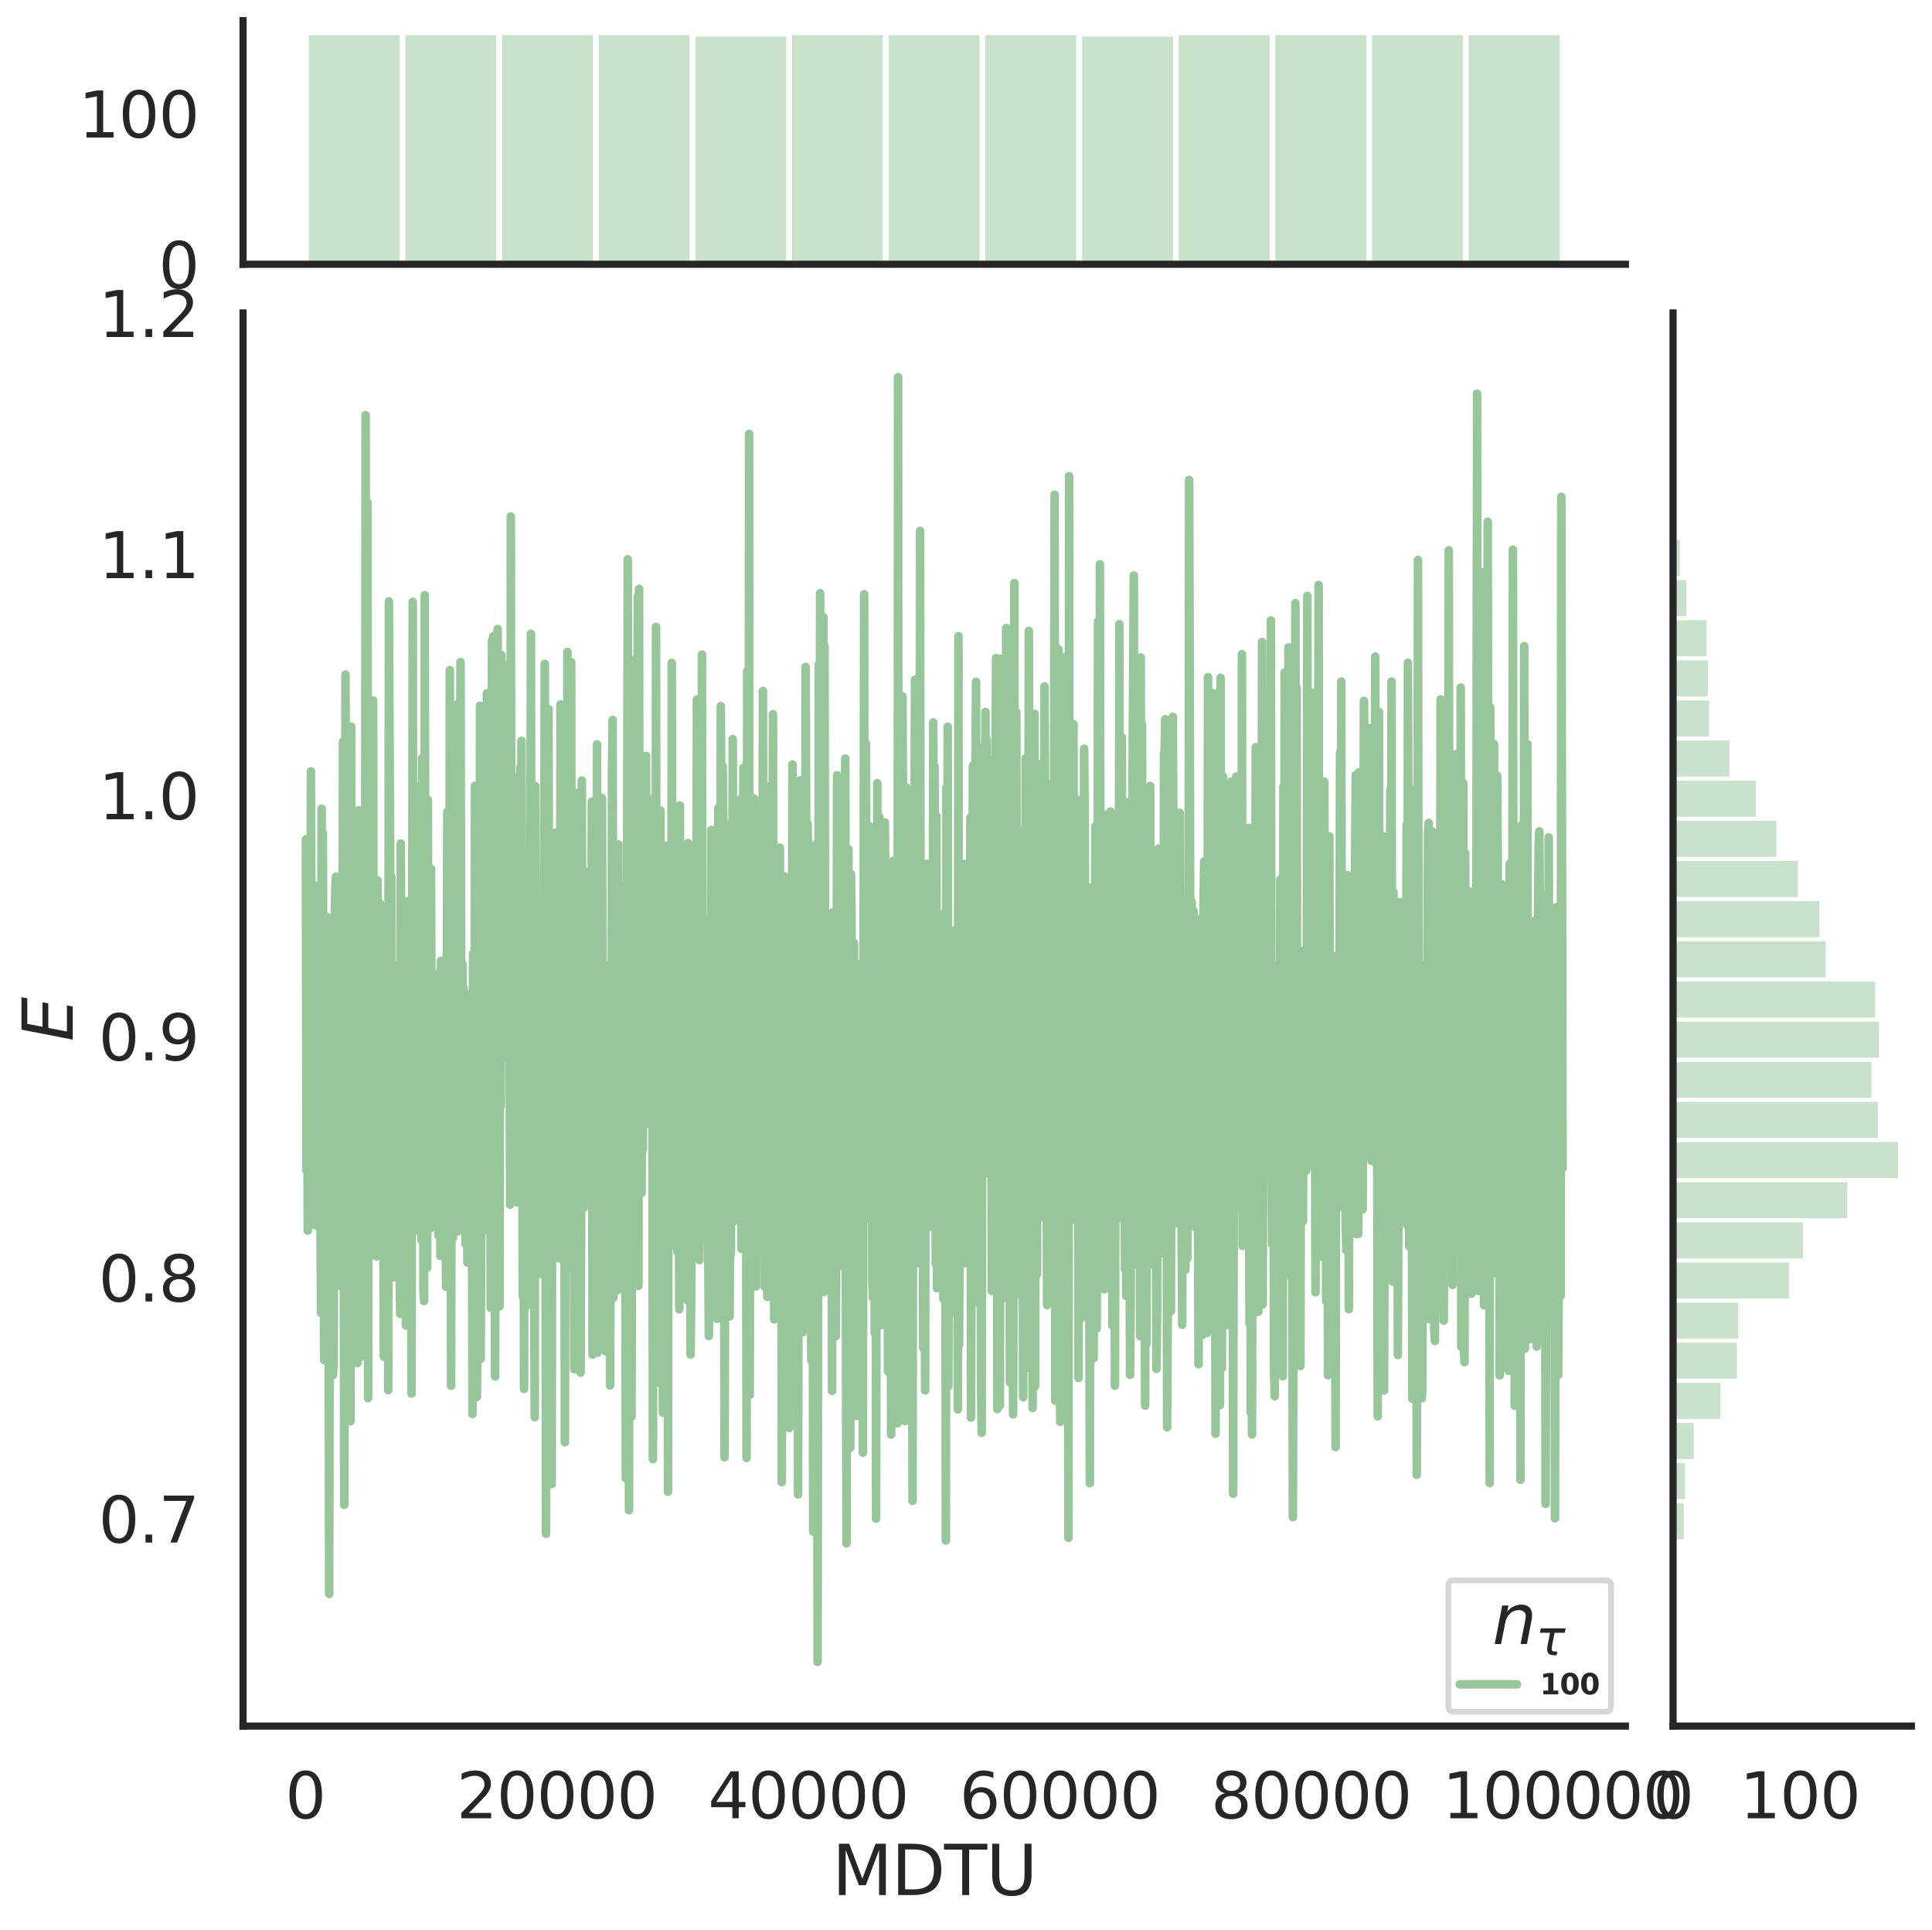 <?xml version="1.0" encoding="utf-8" standalone="no"?>
<!DOCTYPE svg PUBLIC "-//W3C//DTD SVG 1.1//EN"
  "http://www.w3.org/Graphics/SVG/1.1/DTD/svg11.dtd">
<svg height="674.159pt" version="1.1" viewBox="0 0 674.984 674.159" width="674.984pt" xmlns="http://www.w3.org/2000/svg" xmlns:xlink="http://www.w3.org/1999/xlink">
 <defs>
  <style type="text/css">*{stroke-linecap:butt;stroke-linejoin:round;}</style>
 </defs>
 <g id="figure_1">
  <g id="patch_1">
   <path d="M 0 674.159 
L 674.984 674.159 
L 674.984 0 
L 0 0 
z
" style="fill:#ffffff;"/>
  </g>
  <g id="axes_1">
   <g id="patch_2">
    <path d="M 84.914 602.94 
L 567.864 602.94 
L 567.864 109.327 
L 84.914 109.327 
z
" style="fill:none;"/>
   </g>
   <g id="matplotlib.axis_1">
    <g id="xtick_1">
     <g id="text_1">
      <!-- 0 -->
      <g style="fill:#262626;" transform="translate(99.648 635.157)scale(0.22 -0.22)">
       <defs>
        <path d="M 2034 4250 
Q 1547 4250 1301 3770 
Q 1056 3291 1056 2328 
Q 1056 1369 1301 889 
Q 1547 409 2034 409 
Q 2525 409 2770 889 
Q 3016 1369 3016 2328 
Q 3016 3291 2770 3770 
Q 2525 4250 2034 4250 
z
M 2034 4750 
Q 2819 4750 3233 4129 
Q 3647 3509 3647 2328 
Q 3647 1150 3233 529 
Q 2819 -91 2034 -91 
Q 1250 -91 836 529 
Q 422 1150 422 2328 
Q 422 3509 836 4129 
Q 1250 4750 2034 4750 
z
" id="DejaVuSans-30" transform="scale(0.016)"/>
       </defs>
       <use xlink:href="#DejaVuSans-30"/>
      </g>
     </g>
    </g>
    <g id="xtick_2">
     <g id="text_2">
      <!-- 20000 -->
      <g style="fill:#262626;" transform="translate(159.506 635.157)scale(0.22 -0.22)">
       <defs>
        <path d="M 1228 531 
L 3431 531 
L 3431 0 
L 469 0 
L 469 531 
Q 828 903 1448 1529 
Q 2069 2156 2228 2338 
Q 2531 2678 2651 2914 
Q 2772 3150 2772 3378 
Q 2772 3750 2511 3984 
Q 2250 4219 1831 4219 
Q 1534 4219 1204 4116 
Q 875 4013 500 3803 
L 500 4441 
Q 881 4594 1212 4672 
Q 1544 4750 1819 4750 
Q 2544 4750 2975 4387 
Q 3406 4025 3406 3419 
Q 3406 3131 3298 2873 
Q 3191 2616 2906 2266 
Q 2828 2175 2409 1742 
Q 1991 1309 1228 531 
z
" id="DejaVuSans-32" transform="scale(0.016)"/>
       </defs>
       <use xlink:href="#DejaVuSans-32"/>
       <use x="63.623" xlink:href="#DejaVuSans-30"/>
       <use x="127.246" xlink:href="#DejaVuSans-30"/>
       <use x="190.869" xlink:href="#DejaVuSans-30"/>
       <use x="254.492" xlink:href="#DejaVuSans-30"/>
      </g>
     </g>
    </g>
    <g id="xtick_3">
     <g id="text_3">
      <!-- 40000 -->
      <g style="fill:#262626;" transform="translate(247.359 635.157)scale(0.22 -0.22)">
       <defs>
        <path d="M 2419 4116 
L 825 1625 
L 2419 1625 
L 2419 4116 
z
M 2253 4666 
L 3047 4666 
L 3047 1625 
L 3713 1625 
L 3713 1100 
L 3047 1100 
L 3047 0 
L 2419 0 
L 2419 1100 
L 313 1100 
L 313 1709 
L 2253 4666 
z
" id="DejaVuSans-34" transform="scale(0.016)"/>
       </defs>
       <use xlink:href="#DejaVuSans-34"/>
       <use x="63.623" xlink:href="#DejaVuSans-30"/>
       <use x="127.246" xlink:href="#DejaVuSans-30"/>
       <use x="190.869" xlink:href="#DejaVuSans-30"/>
       <use x="254.492" xlink:href="#DejaVuSans-30"/>
      </g>
     </g>
    </g>
    <g id="xtick_4">
     <g id="text_4">
      <!-- 60000 -->
      <g style="fill:#262626;" transform="translate(335.212 635.157)scale(0.22 -0.22)">
       <defs>
        <path d="M 2113 2584 
Q 1688 2584 1439 2293 
Q 1191 2003 1191 1497 
Q 1191 994 1439 701 
Q 1688 409 2113 409 
Q 2538 409 2786 701 
Q 3034 994 3034 1497 
Q 3034 2003 2786 2293 
Q 2538 2584 2113 2584 
z
M 3366 4563 
L 3366 3988 
Q 3128 4100 2886 4159 
Q 2644 4219 2406 4219 
Q 1781 4219 1451 3797 
Q 1122 3375 1075 2522 
Q 1259 2794 1537 2939 
Q 1816 3084 2150 3084 
Q 2853 3084 3261 2657 
Q 3669 2231 3669 1497 
Q 3669 778 3244 343 
Q 2819 -91 2113 -91 
Q 1303 -91 875 529 
Q 447 1150 447 2328 
Q 447 3434 972 4092 
Q 1497 4750 2381 4750 
Q 2619 4750 2861 4703 
Q 3103 4656 3366 4563 
z
" id="DejaVuSans-36" transform="scale(0.016)"/>
       </defs>
       <use xlink:href="#DejaVuSans-36"/>
       <use x="63.623" xlink:href="#DejaVuSans-30"/>
       <use x="127.246" xlink:href="#DejaVuSans-30"/>
       <use x="190.869" xlink:href="#DejaVuSans-30"/>
       <use x="254.492" xlink:href="#DejaVuSans-30"/>
      </g>
     </g>
    </g>
    <g id="xtick_5">
     <g id="text_5">
      <!-- 80000 -->
      <g style="fill:#262626;" transform="translate(423.065 635.157)scale(0.22 -0.22)">
       <defs>
        <path d="M 2034 2216 
Q 1584 2216 1326 1975 
Q 1069 1734 1069 1313 
Q 1069 891 1326 650 
Q 1584 409 2034 409 
Q 2484 409 2743 651 
Q 3003 894 3003 1313 
Q 3003 1734 2745 1975 
Q 2488 2216 2034 2216 
z
M 1403 2484 
Q 997 2584 770 2862 
Q 544 3141 544 3541 
Q 544 4100 942 4425 
Q 1341 4750 2034 4750 
Q 2731 4750 3128 4425 
Q 3525 4100 3525 3541 
Q 3525 3141 3298 2862 
Q 3072 2584 2669 2484 
Q 3125 2378 3379 2068 
Q 3634 1759 3634 1313 
Q 3634 634 3220 271 
Q 2806 -91 2034 -91 
Q 1263 -91 848 271 
Q 434 634 434 1313 
Q 434 1759 690 2068 
Q 947 2378 1403 2484 
z
M 1172 3481 
Q 1172 3119 1398 2916 
Q 1625 2713 2034 2713 
Q 2441 2713 2670 2916 
Q 2900 3119 2900 3481 
Q 2900 3844 2670 4047 
Q 2441 4250 2034 4250 
Q 1625 4250 1398 4047 
Q 1172 3844 1172 3481 
z
" id="DejaVuSans-38" transform="scale(0.016)"/>
       </defs>
       <use xlink:href="#DejaVuSans-38"/>
       <use x="63.623" xlink:href="#DejaVuSans-30"/>
       <use x="127.246" xlink:href="#DejaVuSans-30"/>
       <use x="190.869" xlink:href="#DejaVuSans-30"/>
       <use x="254.492" xlink:href="#DejaVuSans-30"/>
      </g>
     </g>
    </g>
    <g id="xtick_6">
     <g id="text_6">
      <!-- 100000 -->
      <g style="fill:#262626;" transform="translate(503.919 635.157)scale(0.22 -0.22)">
       <defs>
        <path d="M 794 531 
L 1825 531 
L 1825 4091 
L 703 3866 
L 703 4441 
L 1819 4666 
L 2450 4666 
L 2450 531 
L 3481 531 
L 3481 0 
L 794 0 
L 794 531 
z
" id="DejaVuSans-31" transform="scale(0.016)"/>
       </defs>
       <use xlink:href="#DejaVuSans-31"/>
       <use x="63.623" xlink:href="#DejaVuSans-30"/>
       <use x="127.246" xlink:href="#DejaVuSans-30"/>
       <use x="190.869" xlink:href="#DejaVuSans-30"/>
       <use x="254.492" xlink:href="#DejaVuSans-30"/>
       <use x="318.115" xlink:href="#DejaVuSans-30"/>
      </g>
     </g>
    </g>
    <g id="text_7">
     <!-- MDTU -->
     <g style="fill:#262626;" transform="translate(290.683 661.968)scale(0.24 -0.24)">
      <defs>
       <path d="M 628 4666 
L 1569 4666 
L 2759 1491 
L 3956 4666 
L 4897 4666 
L 4897 0 
L 4281 0 
L 4281 4097 
L 3078 897 
L 2444 897 
L 1241 4097 
L 1241 0 
L 628 0 
L 628 4666 
z
" id="DejaVuSans-4d" transform="scale(0.016)"/>
       <path d="M 1259 4147 
L 1259 519 
L 2022 519 
Q 2988 519 3436 956 
Q 3884 1394 3884 2338 
Q 3884 3275 3436 3711 
Q 2988 4147 2022 4147 
L 1259 4147 
z
M 628 4666 
L 1925 4666 
Q 3281 4666 3915 4102 
Q 4550 3538 4550 2338 
Q 4550 1131 3912 565 
Q 3275 0 1925 0 
L 628 0 
L 628 4666 
z
" id="DejaVuSans-44" transform="scale(0.016)"/>
       <path d="M -19 4666 
L 3928 4666 
L 3928 4134 
L 2272 4134 
L 2272 0 
L 1638 0 
L 1638 4134 
L -19 4134 
L -19 4666 
z
" id="DejaVuSans-54" transform="scale(0.016)"/>
       <path d="M 556 4666 
L 1191 4666 
L 1191 1831 
Q 1191 1081 1462 751 
Q 1734 422 2344 422 
Q 2950 422 3222 751 
Q 3494 1081 3494 1831 
L 3494 4666 
L 4128 4666 
L 4128 1753 
Q 4128 841 3676 375 
Q 3225 -91 2344 -91 
Q 1459 -91 1007 375 
Q 556 841 556 1753 
L 556 4666 
z
" id="DejaVuSans-55" transform="scale(0.016)"/>
      </defs>
      <use xlink:href="#DejaVuSans-4d"/>
      <use x="86.279" xlink:href="#DejaVuSans-44"/>
      <use x="163.281" xlink:href="#DejaVuSans-54"/>
      <use x="224.365" xlink:href="#DejaVuSans-55"/>
     </g>
    </g>
   </g>
   <g id="matplotlib.axis_2">
    <g id="ytick_1">
     <g id="text_8">
      <!-- 0.7 -->
      <g style="fill:#262626;" transform="translate(34.428 538.837)scale(0.22 -0.22)">
       <defs>
        <path d="M 684 794 
L 1344 794 
L 1344 0 
L 684 0 
L 684 794 
z
" id="DejaVuSans-2e" transform="scale(0.016)"/>
        <path d="M 525 4666 
L 3525 4666 
L 3525 4397 
L 1831 0 
L 1172 0 
L 2766 4134 
L 525 4134 
L 525 4666 
z
" id="DejaVuSans-37" transform="scale(0.016)"/>
       </defs>
       <use xlink:href="#DejaVuSans-30"/>
       <use x="63.623" xlink:href="#DejaVuSans-2e"/>
       <use x="95.41" xlink:href="#DejaVuSans-37"/>
      </g>
     </g>
    </g>
    <g id="ytick_2">
     <g id="text_9">
      <!-- 0.8 -->
      <g style="fill:#262626;" transform="translate(34.428 454.615)scale(0.22 -0.22)">
       <use xlink:href="#DejaVuSans-30"/>
       <use x="63.623" xlink:href="#DejaVuSans-2e"/>
       <use x="95.41" xlink:href="#DejaVuSans-38"/>
      </g>
     </g>
    </g>
    <g id="ytick_3">
     <g id="text_10">
      <!-- 0.9 -->
      <g style="fill:#262626;" transform="translate(34.428 370.393)scale(0.22 -0.22)">
       <defs>
        <path d="M 703 97 
L 703 672 
Q 941 559 1184 500 
Q 1428 441 1663 441 
Q 2288 441 2617 861 
Q 2947 1281 2994 2138 
Q 2813 1869 2534 1725 
Q 2256 1581 1919 1581 
Q 1219 1581 811 2004 
Q 403 2428 403 3163 
Q 403 3881 828 4315 
Q 1253 4750 1959 4750 
Q 2769 4750 3195 4129 
Q 3622 3509 3622 2328 
Q 3622 1225 3098 567 
Q 2575 -91 1691 -91 
Q 1453 -91 1209 -44 
Q 966 3 703 97 
z
M 1959 2075 
Q 2384 2075 2632 2365 
Q 2881 2656 2881 3163 
Q 2881 3666 2632 3958 
Q 2384 4250 1959 4250 
Q 1534 4250 1286 3958 
Q 1038 3666 1038 3163 
Q 1038 2656 1286 2365 
Q 1534 2075 1959 2075 
z
" id="DejaVuSans-39" transform="scale(0.016)"/>
       </defs>
       <use xlink:href="#DejaVuSans-30"/>
       <use x="63.623" xlink:href="#DejaVuSans-2e"/>
       <use x="95.41" xlink:href="#DejaVuSans-39"/>
      </g>
     </g>
    </g>
    <g id="ytick_4">
     <g id="text_11">
      <!-- 1.0 -->
      <g style="fill:#262626;" transform="translate(34.428 286.17)scale(0.22 -0.22)">
       <use xlink:href="#DejaVuSans-31"/>
       <use x="63.623" xlink:href="#DejaVuSans-2e"/>
       <use x="95.41" xlink:href="#DejaVuSans-30"/>
      </g>
     </g>
    </g>
    <g id="ytick_5">
     <g id="text_12">
      <!-- 1.1 -->
      <g style="fill:#262626;" transform="translate(34.428 201.948)scale(0.22 -0.22)">
       <use xlink:href="#DejaVuSans-31"/>
       <use x="63.623" xlink:href="#DejaVuSans-2e"/>
       <use x="95.41" xlink:href="#DejaVuSans-31"/>
      </g>
     </g>
    </g>
    <g id="ytick_6">
     <g id="text_13">
      <!-- 1.2 -->
      <g style="fill:#262626;" transform="translate(34.428 117.726)scale(0.22 -0.22)">
       <use xlink:href="#DejaVuSans-31"/>
       <use x="63.623" xlink:href="#DejaVuSans-2e"/>
       <use x="95.41" xlink:href="#DejaVuSans-32"/>
      </g>
     </g>
    </g>
    <g id="text_14">
     <!-- $E$ -->
     <g style="fill:#262626;" transform="translate(25.436 363.813)rotate(-90)scale(0.24 -0.24)">
      <defs>
       <path d="M 1081 4666 
L 4031 4666 
L 3928 4134 
L 1606 4134 
L 1338 2753 
L 3566 2753 
L 3463 2222 
L 1234 2222 
L 909 531 
L 3284 531 
L 3181 0 
L 172 0 
L 1081 4666 
z
" id="DejaVuSans-Oblique-45" transform="scale(0.016)"/>
      </defs>
      <use transform="translate(0 0.094)" xlink:href="#DejaVuSans-Oblique-45"/>
     </g>
    </g>
   </g>
   <g id="line2d_1">
    <path clip-path="url(#p755b6bd589)" d="M 106.867 293.244 
L 107.086 408.776 
L 107.306 356.458 
L 107.526 429.845 
L 107.745 402.646 
L 108.184 303.596 
L 108.404 370.705 
L 108.624 269.477 
L 108.843 335.38 
L 109.063 348.075 
L 109.283 413.306 
L 109.502 312.027 
L 109.722 309.184 
L 109.941 356.129 
L 110.161 428.002 
L 110.381 330.295 
L 110.6 408.51 
L 110.82 360.399 
L 111.04 391.545 
L 111.479 323.915 
L 112.138 458.609 
L 112.357 282.507 
L 112.577 447.937 
L 112.797 290.996 
L 113.236 475.032 
L 113.675 346.914 
L 113.895 426.05 
L 114.114 422.203 
L 114.334 320.326 
L 114.554 393.577 
L 114.773 399.371 
L 114.993 556.78 
L 115.432 349.91 
L 115.652 433.05 
L 116.091 370.007 
L 116.311 480.369 
L 116.53 476.842 
L 116.75 424.381 
L 116.97 319.433 
L 117.189 309.725 
L 117.409 306.225 
L 117.629 407.939 
L 117.848 406.39 
L 118.068 357.205 
L 118.288 351.525 
L 118.507 385.136 
L 118.727 321.212 
L 118.946 438.117 
L 119.386 449.496 
L 119.605 406.015 
L 119.825 259.164 
L 120.045 363.291 
L 120.264 525.661 
L 120.703 235.647 
L 121.143 389.408 
L 121.362 284.472 
L 121.582 478.533 
L 122.021 270.754 
L 122.241 335.193 
L 122.461 496.458 
L 122.68 253.809 
L 122.9 374.183 
L 123.119 315.321 
L 123.339 328.074 
L 123.559 359.016 
L 123.778 311.356 
L 123.998 378.286 
L 124.218 356.769 
L 124.437 346.553 
L 124.657 309.82 
L 124.876 476.143 
L 125.316 283.065 
L 125.535 450.755 
L 125.755 474.266 
L 125.975 373.576 
L 126.414 295.07 
L 126.634 386.33 
L 126.853 309.469 
L 127.073 368.247 
L 127.292 288.715 
L 127.512 453.31 
L 127.732 145.014 
L 127.951 374.594 
L 128.171 414.573 
L 128.391 175.529 
L 128.61 488.364 
L 128.83 348.963 
L 129.049 293.58 
L 129.269 369.304 
L 129.489 359.903 
L 129.708 395.027 
L 129.928 380.571 
L 130.148 419.026 
L 130.367 244.741 
L 130.587 402.46 
L 130.807 350.693 
L 131.026 346.247 
L 131.246 339.069 
L 131.465 438.87 
L 131.905 307.54 
L 132.124 396.969 
L 132.344 425.299 
L 132.564 401.597 
L 132.783 315.664 
L 133.222 408.379 
L 133.442 355.943 
L 133.662 367.336 
L 133.881 406.679 
L 134.101 473.89 
L 134.321 384.343 
L 134.54 456.93 
L 134.76 441.372 
L 134.98 397.234 
L 135.199 383.3 
L 135.419 348.483 
L 135.638 485.583 
L 135.858 210.087 
L 136.297 296.058 
L 136.517 430.722 
L 136.737 306.314 
L 136.956 406.936 
L 137.176 381.402 
L 137.396 446.209 
L 137.615 398.411 
L 137.835 439.518 
L 138.054 385.893 
L 138.274 374.906 
L 138.494 396.26 
L 138.713 390.142 
L 138.933 393.204 
L 139.153 339.406 
L 139.372 336.972 
L 139.592 442.1 
L 139.811 458.927 
L 140.031 294.668 
L 140.251 382.525 
L 140.47 327.393 
L 140.69 340.345 
L 140.91 394.705 
L 141.129 336.429 
L 141.349 446.692 
L 141.569 315.677 
L 141.788 462.999 
L 142.227 323.931 
L 142.447 425.497 
L 142.667 314.693 
L 142.886 449.024 
L 143.106 443.747 
L 143.326 342.451 
L 143.545 343.796 
L 143.765 486.784 
L 144.204 210.215 
L 144.424 408.266 
L 144.643 274.139 
L 144.863 278.106 
L 145.083 278.904 
L 145.302 384.747 
L 145.522 295.03 
L 145.961 420.777 
L 146.181 294.273 
L 146.4 397.852 
L 146.62 430.159 
L 146.84 331.874 
L 147.059 324.65 
L 147.279 433.276 
L 147.499 264.805 
L 147.938 450.112 
L 148.157 454.455 
L 148.377 207.899 
L 148.597 345.721 
L 148.816 365.804 
L 149.036 426.792 
L 149.256 442.824 
L 149.475 279.359 
L 149.695 345.732 
L 149.915 328.6 
L 150.354 429.09 
L 150.573 303.482 
L 150.793 374.473 
L 151.013 377.01 
L 151.232 412.721 
L 151.452 365.792 
L 151.672 413.779 
L 151.891 375.575 
L 152.111 425.044 
L 152.331 417.543 
L 152.55 428.411 
L 152.77 401.939 
L 152.989 399.47 
L 153.209 431.563 
L 153.429 404.386 
L 153.648 339.57 
L 153.868 438.689 
L 154.088 335.626 
L 154.307 355.65 
L 154.527 353.909 
L 154.746 376.403 
L 154.966 374.514 
L 155.186 359.42 
L 155.405 408.099 
L 155.625 401.22 
L 155.845 449.455 
L 156.284 283.558 
L 156.504 304.204 
L 156.943 392.751 
L 157.162 234.061 
L 157.602 484.064 
L 157.821 353.908 
L 158.041 347.305 
L 158.261 432.469 
L 158.7 322.107 
L 158.919 413.506 
L 159.139 391.585 
L 159.359 413.667 
L 159.578 336.082 
L 159.798 430.204 
L 160.018 245.854 
L 160.237 357.841 
L 160.457 266.778 
L 160.677 307.625 
L 160.896 231.28 
L 161.116 348.998 
L 161.335 353.911 
L 161.555 336.772 
L 161.775 407.185 
L 161.994 345.248 
L 162.214 399.273 
L 162.434 401.027 
L 162.653 434.581 
L 162.873 403.496 
L 163.092 403.02 
L 163.312 440.997 
L 163.532 364.851 
L 163.751 375.768 
L 163.971 350.966 
L 164.191 347.389 
L 164.41 394.485 
L 164.63 390.257 
L 164.85 369.949 
L 165.069 493.916 
L 165.289 333.168 
L 165.728 422.624 
L 165.948 274.495 
L 166.167 476.168 
L 166.387 380.548 
L 166.607 487.983 
L 166.826 468.625 
L 167.046 417.315 
L 167.266 419.147 
L 167.485 416.392 
L 167.705 246.523 
L 167.924 474.703 
L 168.144 427.789 
L 168.364 421.809 
L 168.583 408.579 
L 168.803 413.388 
L 169.023 376.024 
L 169.242 285.503 
L 169.462 429.676 
L 169.681 298.562 
L 169.901 416.138 
L 170.121 242.184 
L 170.34 390.497 
L 170.56 302.958 
L 170.78 401.687 
L 171.219 283.35 
L 171.439 456.843 
L 171.658 408.994 
L 171.878 223.779 
L 172.097 383.681 
L 172.317 222.264 
L 172.756 331.519 
L 172.976 480.833 
L 173.196 384.732 
L 173.415 441.653 
L 173.854 219.697 
L 174.294 412.811 
L 174.513 456.3 
L 174.733 333.634 
L 174.953 386.216 
L 175.172 228.849 
L 175.392 369.632 
L 175.612 356.907 
L 175.831 317.236 
L 176.051 363.658 
L 176.27 318.858 
L 176.49 232.377 
L 176.71 349.89 
L 176.929 302.14 
L 177.149 367.582 
L 177.369 293.665 
L 177.588 268.626 
L 177.808 300.808 
L 178.247 420.802 
L 178.467 180.429 
L 178.686 388.658 
L 178.906 292.251 
L 179.126 400.724 
L 179.565 338.477 
L 179.785 367.486 
L 180.004 321.693 
L 180.224 353.157 
L 180.443 271.851 
L 180.663 420 
L 180.883 347.168 
L 181.102 374.871 
L 181.322 380.663 
L 181.542 406.822 
L 181.761 268.136 
L 181.981 360.431 
L 182.2 258.815 
L 182.64 452.812 
L 182.859 354.956 
L 183.079 485.18 
L 183.299 365.758 
L 183.518 349.268 
L 183.738 456.293 
L 183.958 452.593 
L 184.177 332.327 
L 184.397 359.228 
L 184.616 424.024 
L 185.056 297.125 
L 185.275 310.228 
L 185.495 221.423 
L 185.715 411.061 
L 185.934 302.339 
L 186.154 323.367 
L 186.813 495.015 
L 187.032 274.606 
L 187.252 343.528 
L 187.691 387.284 
L 187.911 320.1 
L 188.35 358.323 
L 188.57 422.647 
L 188.789 354.008 
L 189.009 334.519 
L 189.229 444.991 
L 189.448 340.521 
L 189.668 320.297 
L 189.888 318.623 
L 190.107 344.103 
L 190.327 231.89 
L 190.766 535.745 
L 190.986 431.725 
L 191.205 471.253 
L 191.645 247.717 
L 191.864 393.69 
L 192.304 414.948 
L 192.523 405.355 
L 192.743 518.426 
L 192.962 344.28 
L 193.182 367.166 
L 193.402 412.809 
L 193.841 374.957 
L 194.061 290.845 
L 194.28 353.976 
L 194.5 379.823 
L 194.72 308.163 
L 194.939 350.229 
L 195.159 303.099 
L 195.378 439.601 
L 195.598 409.639 
L 195.818 246.077 
L 196.037 413.511 
L 196.257 336.522 
L 196.477 363.721 
L 196.696 414.732 
L 196.916 376.225 
L 197.135 366.531 
L 197.355 503.787 
L 197.794 319.35 
L 198.014 355.607 
L 198.234 227.698 
L 198.453 336.272 
L 198.673 353.475 
L 198.893 387.143 
L 199.112 360.773 
L 199.332 408.372 
L 199.551 231.308 
L 199.771 398.214 
L 199.991 442.975 
L 200.21 331.542 
L 200.65 478.314 
L 200.869 371.554 
L 201.089 368.088 
L 201.309 446.856 
L 201.528 432.622 
L 201.748 429.52 
L 201.967 276.945 
L 202.187 392.156 
L 202.407 397.267 
L 202.626 352.252 
L 202.846 479.477 
L 203.066 413.054 
L 203.285 272.642 
L 203.505 401.828 
L 203.724 394.559 
L 203.944 421.85 
L 204.164 335.867 
L 204.383 318.448 
L 204.823 379.934 
L 205.042 393.15 
L 205.482 362.706 
L 205.701 382.544 
L 205.921 304.25 
L 206.14 405.046 
L 206.36 366.683 
L 206.58 351.438 
L 206.799 280.026 
L 207.019 473.13 
L 207.239 314.226 
L 207.458 405.168 
L 207.678 291.808 
L 207.897 380.528 
L 208.117 319.522 
L 208.337 448.113 
L 208.556 260.01 
L 208.776 472.536 
L 208.996 386.15 
L 209.215 348.346 
L 209.435 425.94 
L 209.655 392.065 
L 209.874 396.841 
L 210.094 305.927 
L 210.313 278.817 
L 210.533 364.545 
L 210.753 349.145 
L 210.972 451.303 
L 211.412 337.067 
L 211.631 472.07 
L 211.851 357.924 
L 212.07 350.338 
L 212.29 420.762 
L 212.51 445.627 
L 212.729 406.048 
L 213.169 483.939 
L 213.388 387.458 
L 213.608 424.906 
L 213.828 268.529 
L 214.047 251.501 
L 214.267 453.402 
L 214.706 399.218 
L 214.926 369.39 
L 215.145 382.297 
L 215.365 327.95 
L 215.585 338.568 
L 215.804 450.64 
L 216.024 294.981 
L 216.243 410.699 
L 216.463 362.974 
L 216.683 387.434 
L 216.902 368.214 
L 217.122 402.802 
L 217.342 333.673 
L 217.561 369.486 
L 217.781 316.378 
L 218.22 309.875 
L 218.659 516.398 
L 218.879 358.485 
L 219.099 309.501 
L 219.318 195.371 
L 219.758 527.502 
L 219.977 344.041 
L 220.197 398.601 
L 220.417 342.976 
L 220.636 494.829 
L 220.856 375.607 
L 221.075 368.058 
L 221.295 286.105 
L 221.734 305.454 
L 221.954 411 
L 222.174 259.58 
L 222.393 229.739 
L 222.613 324.592 
L 222.832 208.29 
L 223.052 449.144 
L 223.272 205.705 
L 223.491 416.702 
L 223.711 399.513 
L 223.931 284.949 
L 224.15 416.708 
L 224.37 356.524 
L 224.59 401.362 
L 224.809 264.782 
L 225.029 297.422 
L 225.248 374.729 
L 225.468 392.855 
L 225.688 264.055 
L 225.907 382.524 
L 226.127 352.768 
L 226.347 360.248 
L 226.566 279.008 
L 226.786 300.181 
L 227.005 387.735 
L 227.225 320.507 
L 227.445 385.67 
L 227.664 312.621 
L 227.884 338.86 
L 228.104 509.707 
L 228.323 389.268 
L 228.543 348.078 
L 228.763 347.371 
L 228.982 423.245 
L 229.202 218.974 
L 229.421 454.201 
L 229.641 386.292 
L 229.861 359.879 
L 230.08 482.853 
L 230.3 338.56 
L 230.739 283.164 
L 230.959 358.934 
L 231.178 475.975 
L 231.398 302.96 
L 231.618 493.457 
L 231.837 348.515 
L 232.057 372.381 
L 232.277 446.93 
L 232.936 295.499 
L 233.155 339.865 
L 233.375 521.072 
L 233.594 312.539 
L 233.814 434.4 
L 234.034 323.809 
L 234.473 435.094 
L 234.693 231.558 
L 234.912 325.905 
L 235.352 388.707 
L 235.571 394.56 
L 235.791 380.357 
L 236.01 287.366 
L 236.23 398.166 
L 236.45 430.422 
L 236.669 437.181 
L 236.889 399.051 
L 237.109 334.743 
L 237.328 457.36 
L 237.548 281.391 
L 237.767 403.826 
L 238.207 359.538 
L 238.426 417.005 
L 238.646 439.188 
L 239.085 306.182 
L 239.305 303.717 
L 239.525 366.277 
L 239.744 356.169 
L 239.964 454.025 
L 240.183 393.902 
L 240.403 294.495 
L 240.623 381.682 
L 240.842 422.047 
L 241.062 436.425 
L 241.282 473.103 
L 241.501 450.597 
L 241.721 317.645 
L 242.16 426.865 
L 242.38 380.963 
L 242.599 397.649 
L 242.819 400.948 
L 243.258 337.433 
L 243.478 244.357 
L 243.698 280.647 
L 244.356 440.159 
L 244.796 389.66 
L 245.015 408.724 
L 245.235 228.643 
L 245.455 407.315 
L 245.674 338.205 
L 245.894 415.809 
L 246.113 407.161 
L 246.333 322.324 
L 246.553 334.958 
L 246.772 321.213 
L 246.992 354.628 
L 247.212 340.503 
L 247.431 433.422 
L 247.651 466.703 
L 247.871 410.652 
L 248.09 324.735 
L 248.31 375.613 
L 248.529 289.934 
L 248.749 374.009 
L 249.188 425.585 
L 249.408 437.65 
L 249.628 387.161 
L 249.847 435.461 
L 250.067 362.888 
L 250.287 398.711 
L 250.506 460.665 
L 250.945 282.287 
L 251.165 432.476 
L 251.385 422.54 
L 251.604 360.075 
L 251.824 246.661 
L 252.044 288.62 
L 252.263 269.957 
L 252.483 267.618 
L 252.702 287.015 
L 253.142 509.042 
L 253.361 417.453 
L 253.581 427.295 
L 253.801 371.44 
L 254.02 402.756 
L 254.24 288.079 
L 254.46 416.009 
L 254.679 411.818 
L 254.899 459.848 
L 255.118 408.844 
L 255.338 438.107 
L 255.558 350.531 
L 255.777 412.854 
L 255.997 258.198 
L 256.217 380.678 
L 256.436 426.516 
L 256.656 391.939 
L 256.875 280.175 
L 257.095 359.153 
L 257.315 380.519 
L 257.534 422.628 
L 257.754 396.817 
L 257.974 292.461 
L 258.193 410.027 
L 258.633 280.98 
L 258.852 278.991 
L 259.072 436.198 
L 259.291 322.211 
L 259.511 380.471 
L 259.731 268.226 
L 259.95 401.689 
L 260.17 326.012 
L 260.609 355.369 
L 260.829 509.29 
L 261.048 234.561 
L 261.268 272.593 
L 261.488 403.624 
L 261.707 151.579 
L 261.927 487.234 
L 262.147 393.741 
L 262.366 434.003 
L 262.586 312.813 
L 263.025 442.787 
L 263.464 279.011 
L 263.684 387.403 
L 264.123 449.331 
L 264.343 334.348 
L 264.563 282.207 
L 264.782 389.146 
L 265.002 326.013 
L 265.221 385.61 
L 265.441 388.744 
L 265.661 307.96 
L 265.88 420.305 
L 266.1 376.515 
L 266.32 405.105 
L 266.539 241.398 
L 266.759 361.036 
L 266.979 395.751 
L 267.198 449.429 
L 267.418 377.259 
L 267.857 347.403 
L 268.077 453.021 
L 268.296 274.818 
L 268.516 388.435 
L 268.736 407.056 
L 268.955 384.783 
L 269.175 350.028 
L 269.395 290.604 
L 269.614 451.603 
L 270.053 249.449 
L 270.273 424.085 
L 270.493 460.876 
L 270.712 431.126 
L 270.932 356.949 
L 271.152 347.458 
L 271.371 381.269 
L 271.591 326.232 
L 271.81 410.152 
L 272.03 355.511 
L 272.25 382.915 
L 272.469 296.083 
L 272.689 430.839 
L 272.909 330.883 
L 273.128 517.743 
L 273.348 391.755 
L 273.568 453.801 
L 273.787 328.944 
L 274.007 306.091 
L 274.226 424.105 
L 274.446 406.83 
L 274.666 462.679 
L 274.885 357.595 
L 275.325 436.328 
L 275.544 391.292 
L 275.764 498.803 
L 275.983 362.133 
L 276.203 422.939 
L 276.423 441.633 
L 276.862 267.03 
L 277.082 303.388 
L 277.301 378.072 
L 277.521 322.902 
L 277.741 433.555 
L 277.96 409.582 
L 278.18 306.155 
L 278.399 293.627 
L 278.839 522.024 
L 279.058 385.496 
L 279.278 390.727 
L 279.498 272.614 
L 279.717 380.948 
L 279.937 387.613 
L 280.156 290.734 
L 280.376 465.409 
L 280.596 364.77 
L 280.815 392.913 
L 281.035 387.612 
L 281.255 376.002 
L 281.474 232.987 
L 281.914 365.262 
L 282.133 287.676 
L 282.353 299.904 
L 282.572 375.83 
L 282.792 339.976 
L 283.012 399.505 
L 283.231 426.338 
L 283.451 475.267 
L 283.671 444.398 
L 283.89 371.857 
L 284.11 535.002 
L 284.33 344.457 
L 284.549 367.287 
L 284.769 375.828 
L 284.988 390.829 
L 285.208 294.789 
L 285.428 366.387 
L 285.647 580.503 
L 286.087 232.072 
L 286.306 365.444 
L 286.526 207.225 
L 286.745 351.991 
L 286.965 242.62 
L 287.404 443.063 
L 287.624 215.536 
L 287.844 451.285 
L 288.063 225.78 
L 288.283 348.372 
L 288.503 340.895 
L 288.722 375.141 
L 288.942 339.773 
L 289.161 396.208 
L 289.381 373.471 
L 289.601 424.742 
L 289.82 401.703 
L 290.04 359.687 
L 290.26 342.702 
L 290.479 399.132 
L 290.699 485.864 
L 290.918 318.727 
L 291.138 435.409 
L 291.358 325.819 
L 291.577 360.872 
L 291.797 359.529 
L 292.017 466.723 
L 292.236 420.249 
L 292.456 270.832 
L 292.676 442.677 
L 292.895 348.788 
L 293.115 403.563 
L 293.334 364.755 
L 293.774 392.207 
L 293.993 351.347 
L 294.213 376.988 
L 294.433 345.199 
L 294.652 377.755 
L 294.872 324.963 
L 295.091 329.617 
L 295.311 264.978 
L 295.531 449.209 
L 295.75 539.135 
L 295.97 432.528 
L 296.19 394.542 
L 296.409 296.674 
L 296.629 398.294 
L 296.849 405.003 
L 297.068 505.687 
L 297.288 305.31 
L 297.507 321.448 
L 297.727 419.64 
L 298.166 329.228 
L 298.386 329.802 
L 298.606 456.842 
L 298.825 354.318 
L 299.045 494.589 
L 299.265 383.668 
L 299.484 423.084 
L 299.704 399.384 
L 299.923 336.961 
L 300.143 342.777 
L 300.363 337.556 
L 300.802 452.375 
L 301.022 385.398 
L 301.241 377.278 
L 301.461 507.407 
L 301.9 207.585 
L 302.12 411.309 
L 302.339 403.164 
L 302.559 259.815 
L 302.779 401.476 
L 302.998 423.485 
L 303.218 425.513 
L 303.438 409.047 
L 303.657 288.554 
L 303.877 346.842 
L 304.096 347.91 
L 304.316 383.044 
L 304.536 345.347 
L 304.755 446.65 
L 304.975 453.318 
L 305.195 328.237 
L 305.634 465.621 
L 305.853 308.88 
L 306.073 530.477 
L 306.512 273.571 
L 306.732 363.597 
L 306.952 394.804 
L 307.171 285.362 
L 307.391 330.786 
L 307.611 324.981 
L 307.83 462.956 
L 308.05 397.081 
L 308.269 402.597 
L 308.489 331.888 
L 308.709 444.375 
L 308.928 424.808 
L 309.148 287.28 
L 309.368 334.916 
L 309.587 332.659 
L 309.807 429.692 
L 310.026 387.053 
L 310.246 479.058 
L 310.685 348.489 
L 310.905 341.097 
L 311.125 401.477 
L 311.344 501.141 
L 311.784 309.285 
L 312.003 300.762 
L 312.223 497.292 
L 312.442 364.434 
L 312.662 302.785 
L 312.882 448.914 
L 313.101 379.753 
L 313.321 386.546 
L 313.541 497.168 
L 313.76 131.764 
L 313.98 418.52 
L 314.199 331.796 
L 314.419 416.383 
L 314.639 255.701 
L 314.858 317.86 
L 315.078 342.411 
L 315.298 243.26 
L 315.517 294.175 
L 315.737 408.231 
L 315.957 387.938 
L 316.176 496.378 
L 316.615 275.041 
L 316.835 420.665 
L 317.055 375.935 
L 317.274 302.437 
L 317.494 439.53 
L 317.714 322.414 
L 317.933 347.397 
L 318.153 315.333 
L 318.373 348.507 
L 318.592 400.092 
L 318.812 524.245 
L 319.031 352.109 
L 319.251 311.662 
L 319.471 300.442 
L 319.69 237.46 
L 320.13 313.314 
L 320.349 392.701 
L 320.569 351.619 
L 320.788 441.256 
L 321.008 354.47 
L 321.228 395.128 
L 321.447 185.475 
L 321.667 366.184 
L 321.887 353.266 
L 322.106 411.119 
L 322.326 374.013 
L 322.546 470.769 
L 322.985 350.03 
L 323.204 485.658 
L 323.424 334.475 
L 323.863 301.702 
L 324.083 406.933 
L 324.303 383.798 
L 324.742 428.542 
L 324.961 317.098 
L 325.181 313.219 
L 325.401 346.727 
L 325.62 417.608 
L 326.06 252.38 
L 326.279 419.182 
L 326.499 267.756 
L 326.938 441.523 
L 327.158 285.046 
L 327.377 450.031 
L 327.597 361.017 
L 327.817 402.655 
L 328.036 319.069 
L 328.256 384.462 
L 328.476 405.605 
L 328.695 392.926 
L 328.915 417.499 
L 329.134 419.886 
L 329.354 410.028 
L 329.574 453.696 
L 329.793 437.16 
L 330.233 361.805 
L 330.452 538.141 
L 330.672 275.12 
L 330.892 405.383 
L 331.111 253.883 
L 331.331 484.211 
L 331.55 412.325 
L 331.77 387.616 
L 331.99 408.779 
L 332.209 344.062 
L 332.429 458.313 
L 332.649 395.078 
L 332.868 435.165 
L 333.308 337.08 
L 333.527 345.99 
L 333.747 324.904 
L 333.966 406.13 
L 334.186 363.722 
L 334.406 383.603 
L 334.625 492.307 
L 334.845 222.242 
L 335.065 469.765 
L 335.504 373.064 
L 335.723 396.65 
L 335.943 433.953 
L 336.163 408.465 
L 336.382 428.967 
L 336.602 301.746 
L 336.822 425.755 
L 337.041 441.257 
L 337.261 381.587 
L 337.481 357.652 
L 337.7 394.451 
L 337.92 411.187 
L 338.139 396.365 
L 338.359 417.815 
L 338.579 378.976 
L 338.798 418.183 
L 339.018 285.624 
L 339.238 495.167 
L 339.677 375.112 
L 339.896 267.484 
L 340.116 277.769 
L 340.336 421.804 
L 340.555 286.113 
L 340.775 273.04 
L 340.995 238.16 
L 341.214 388.557 
L 341.434 260.569 
L 341.654 439.763 
L 341.873 339.191 
L 342.093 341.781 
L 342.312 455.545 
L 342.532 333.064 
L 342.752 484.593 
L 342.971 500.454 
L 343.191 347.992 
L 343.411 330.632 
L 343.63 384.299 
L 343.85 354.564 
L 344.289 248.701 
L 344.509 352.497 
L 344.728 258.349 
L 344.948 380.656 
L 345.168 352.366 
L 345.387 408.09 
L 345.607 358.993 
L 345.827 410.163 
L 346.266 265.289 
L 346.485 450.905 
L 346.705 295.094 
L 346.925 390.728 
L 347.144 318.754 
L 347.364 380.166 
L 347.803 268.22 
L 348.023 229.859 
L 348.462 492.197 
L 348.682 303.333 
L 348.901 248.132 
L 349.121 313.914 
L 349.341 490.936 
L 349.56 230.175 
L 349.78 338.389 
L 350 341.435 
L 350.219 394.098 
L 350.439 352.109 
L 350.658 273.002 
L 351.098 453.409 
L 351.317 439.291 
L 351.537 219.371 
L 351.757 372.557 
L 351.976 376.87 
L 352.196 326.704 
L 352.416 418.951 
L 352.635 323.081 
L 352.855 482.891 
L 353.074 394.79 
L 353.294 357.444 
L 353.514 407.748 
L 353.733 253.67 
L 353.953 494.061 
L 354.173 411.805 
L 354.392 203.672 
L 354.612 438.32 
L 355.051 248.71 
L 355.271 338.242 
L 355.49 339.109 
L 355.71 383.769 
L 355.93 452.09 
L 356.149 290.319 
L 356.369 327.848 
L 356.589 334.919 
L 356.808 389.373 
L 357.028 325.32 
L 357.467 488.035 
L 357.687 304.545 
L 357.906 447.7 
L 358.126 459.65 
L 358.346 264.913 
L 358.565 306.235 
L 358.785 477.75 
L 359.224 362.42 
L 359.444 220.427 
L 359.663 297.14 
L 359.883 420.139 
L 360.103 345 
L 360.322 421.525 
L 360.542 409.386 
L 360.762 491.835 
L 360.981 395.586 
L 361.201 365.437 
L 361.42 249.384 
L 361.64 484.138 
L 361.86 328.628 
L 362.079 322.683 
L 362.299 445.1 
L 362.519 266.781 
L 362.738 369.323 
L 362.958 386.019 
L 363.177 381.31 
L 363.397 280.245 
L 363.617 411.101 
L 363.836 388.468 
L 364.056 411.056 
L 364.276 405.689 
L 364.495 425.175 
L 364.715 395.663 
L 364.935 239.797 
L 365.374 367.202 
L 365.593 349.116 
L 365.813 455.866 
L 366.033 326.685 
L 366.252 314.517 
L 366.472 342.099 
L 366.692 274.235 
L 367.131 416.464 
L 367.351 292.666 
L 367.79 400.302 
L 368.229 296.44 
L 368.449 172.816 
L 368.668 489.236 
L 369.108 299.988 
L 369.327 424.475 
L 369.766 226.797 
L 369.986 414.711 
L 370.206 418.574 
L 370.425 496.643 
L 370.645 314.498 
L 370.865 308.561 
L 371.084 321.784 
L 371.304 431.493 
L 371.524 414.593 
L 371.743 346.122 
L 371.963 229.62 
L 372.182 406.253 
L 372.402 468.76 
L 372.622 320.296 
L 372.841 420.374 
L 373.061 366.789 
L 373.281 537.187 
L 373.5 166.342 
L 373.72 399.143 
L 373.939 412.197 
L 374.159 310.226 
L 374.379 399.746 
L 374.598 322.693 
L 375.038 252.985 
L 375.257 425.835 
L 375.477 293.523 
L 375.697 307.53 
L 375.916 373.358 
L 376.136 380.723 
L 376.355 279.338 
L 376.575 350.94 
L 376.795 481.361 
L 377.014 296.757 
L 377.234 335.178 
L 377.454 284.639 
L 377.673 349.735 
L 377.893 339.368 
L 378.112 460.102 
L 378.332 404.903 
L 378.552 413.786 
L 378.771 261.551 
L 378.991 287.994 
L 379.43 413.864 
L 379.65 420.502 
L 379.87 324.074 
L 380.089 360.359 
L 380.309 309.862 
L 380.748 518.089 
L 380.968 383.442 
L 381.187 395.18 
L 381.407 389.966 
L 381.627 326.927 
L 381.846 379.246 
L 382.066 474.487 
L 382.505 342.063 
L 382.725 288.617 
L 382.944 320.441 
L 383.164 463.997 
L 383.384 391.562 
L 383.603 217.086 
L 383.823 221.367 
L 384.043 347.229 
L 384.262 197.087 
L 384.482 322.035 
L 384.701 366.637 
L 384.921 353.471 
L 385.141 307.136 
L 385.36 402.016 
L 385.58 310.789 
L 385.8 450.355 
L 386.239 284.608 
L 386.459 358.523 
L 386.678 305.626 
L 386.898 376.818 
L 387.117 374.682 
L 387.337 316.161 
L 387.557 450.109 
L 387.776 314.731 
L 387.996 283.475 
L 388.216 417.323 
L 388.435 365.976 
L 388.655 463.004 
L 389.094 316.088 
L 389.314 359.157 
L 389.533 484.058 
L 389.753 370.659 
L 389.973 323.571 
L 390.192 363.816 
L 390.412 350.09 
L 390.632 379.902 
L 390.851 365.313 
L 391.071 218.021 
L 391.29 357.227 
L 391.51 425.415 
L 391.949 257.573 
L 392.169 419.475 
L 392.389 306.183 
L 392.608 280.998 
L 393.047 443.399 
L 393.267 359.339 
L 393.487 452.727 
L 393.706 280.345 
L 393.926 309.742 
L 394.146 370.441 
L 394.365 342.72 
L 394.805 480.227 
L 395.024 452.91 
L 395.244 367.388 
L 395.463 414.966 
L 395.683 272.252 
L 396.122 201.043 
L 396.342 344.791 
L 396.562 238.094 
L 396.781 289.131 
L 397.001 303.041 
L 397.221 441.833 
L 397.44 410.283 
L 397.66 298.162 
L 397.879 328.365 
L 398.099 316.577 
L 398.319 466.745 
L 398.538 229.685 
L 398.758 402.046 
L 398.978 252.983 
L 399.197 364.977 
L 399.417 319.024 
L 399.636 426.743 
L 399.856 438.835 
L 400.076 491.001 
L 400.295 359.207 
L 400.515 469.428 
L 400.735 372.819 
L 400.954 375.42 
L 401.174 406.23 
L 401.394 322.261 
L 401.613 309.618 
L 401.833 274.538 
L 402.052 365.293 
L 402.272 323.966 
L 402.492 375.507 
L 402.711 356.768 
L 402.931 441.738 
L 403.151 361.48 
L 403.37 357.227 
L 403.59 432.227 
L 403.809 412.366 
L 404.029 478.165 
L 404.249 458.946 
L 404.468 344.673 
L 404.688 296.445 
L 405.127 438.091 
L 405.347 350.205 
L 405.567 357.521 
L 405.786 384.443 
L 406.006 373.597 
L 406.225 339.274 
L 406.445 406.584 
L 406.665 263 
L 406.884 263.214 
L 407.104 251.242 
L 407.324 323.333 
L 407.543 338.494 
L 407.763 498.556 
L 407.982 455.609 
L 408.422 282.058 
L 408.641 265.036 
L 408.861 320.187 
L 409.081 457.974 
L 409.3 360.635 
L 409.52 327.561 
L 409.74 250.382 
L 409.959 294.258 
L 410.179 285.277 
L 410.398 298.975 
L 410.838 410.299 
L 411.057 406.349 
L 411.277 414.013 
L 411.497 388.057 
L 411.716 427.367 
L 411.936 283.998 
L 412.155 283.922 
L 412.595 411.008 
L 412.814 428.48 
L 413.034 462.755 
L 413.254 350.319 
L 413.473 418.447 
L 413.693 336.156 
L 413.913 330.06 
L 414.132 443.584 
L 414.352 348.052 
L 414.571 313.472 
L 414.791 439.547 
L 415.23 362.913 
L 415.45 167.688 
L 415.67 245.468 
L 415.889 372.016 
L 416.109 421.678 
L 416.329 315.034 
L 416.548 415.522 
L 416.768 387.493 
L 416.987 318.267 
L 417.207 396.577 
L 417.646 336.186 
L 417.866 428.841 
L 418.086 399.793 
L 418.305 354.61 
L 418.744 476.552 
L 418.964 375.734 
L 419.184 395.099 
L 419.403 339.23 
L 419.623 389.848 
L 419.843 320.636 
L 420.062 466.296 
L 420.282 449.156 
L 420.502 313.66 
L 420.721 300.901 
L 420.941 337.448 
L 421.16 449.982 
L 421.38 327.313 
L 421.6 465.609 
L 421.819 445.239 
L 422.039 236.531 
L 422.259 285.911 
L 422.478 454.991 
L 422.698 411.171 
L 422.917 431.228 
L 423.137 409.362 
L 423.357 444.327 
L 423.796 242.158 
L 424.016 399.987 
L 424.235 287.523 
L 424.455 366.69 
L 424.675 500.804 
L 424.894 383.883 
L 425.114 330.698 
L 425.333 325.325 
L 425.553 388.317 
L 425.992 319.382 
L 426.212 490.774 
L 426.432 236.774 
L 426.651 437.542 
L 426.871 477.875 
L 427.09 397.587 
L 427.31 271.302 
L 427.53 311.664 
L 427.749 288.731 
L 427.969 302.507 
L 428.408 375.766 
L 428.628 462.936 
L 428.848 412.03 
L 429.067 390.277 
L 429.287 357.282 
L 429.506 357.586 
L 429.726 311.559 
L 429.946 312.218 
L 430.165 273.011 
L 430.385 449.715 
L 430.605 340.479 
L 430.824 521.798 
L 431.044 407.425 
L 431.264 379.555 
L 431.483 303.418 
L 431.703 357.406 
L 431.922 271.275 
L 432.142 305.827 
L 432.362 414.511 
L 433.021 324.187 
L 433.24 380.665 
L 433.46 341.008 
L 433.679 422.151 
L 433.899 228.52 
L 434.119 435.195 
L 434.338 312.422 
L 434.558 319.499 
L 434.778 319.42 
L 434.997 400.825 
L 435.217 352.456 
L 435.437 344.766 
L 435.876 410.817 
L 436.095 289.188 
L 436.315 357.539 
L 436.535 462.435 
L 436.754 333.442 
L 436.974 493.514 
L 437.194 434.965 
L 437.413 501.063 
L 437.633 366.369 
L 437.852 459.283 
L 438.292 353.678 
L 438.511 356.039 
L 438.731 261.028 
L 438.951 391.057 
L 439.17 300.277 
L 439.61 458.179 
L 439.829 334.482 
L 440.049 366.753 
L 440.268 353.585 
L 440.488 402.463 
L 440.708 385.009 
L 440.927 224.281 
L 441.147 455.597 
L 441.367 364.058 
L 441.586 371.614 
L 441.806 387.023 
L 442.245 327.828 
L 442.465 400.198 
L 442.904 372.725 
L 443.124 282.412 
L 443.343 364.372 
L 443.783 338.108 
L 444.002 216.749 
L 444.222 405.523 
L 444.441 434.544 
L 444.661 342.862 
L 444.881 385.598 
L 445.1 476.835 
L 445.32 487.711 
L 445.54 358.628 
L 445.759 465.576 
L 445.979 417.288 
L 446.199 406.147 
L 446.418 430.679 
L 446.638 367.875 
L 446.857 336.945 
L 447.077 456.1 
L 447.297 307.199 
L 447.516 349.503 
L 447.736 356.586 
L 447.956 344.971 
L 448.175 480.751 
L 448.395 274.761 
L 448.614 446.201 
L 448.834 234.934 
L 449.054 428.312 
L 449.273 353.91 
L 449.493 354.179 
L 449.713 407.075 
L 449.932 383.054 
L 450.152 226.14 
L 450.372 289.583 
L 450.591 403.869 
L 450.811 424.436 
L 451.25 379.537 
L 451.47 422.478 
L 451.689 529.982 
L 452.129 372.407 
L 452.348 360.803 
L 452.568 210.68 
L 452.787 353.983 
L 453.007 240.341 
L 453.227 428.567 
L 453.446 338.618 
L 453.886 472.206 
L 454.105 455.206 
L 454.325 477.172 
L 454.545 348.962 
L 454.764 332.261 
L 454.984 360.177 
L 455.203 426.653 
L 455.423 369.619 
L 455.643 409.382 
L 455.862 360.776 
L 456.302 408.98 
L 456.521 382.981 
L 456.741 208.174 
L 456.96 338.003 
L 457.18 375.75 
L 457.4 284.595 
L 457.619 339.933 
L 457.839 346.557 
L 458.059 372.389 
L 458.278 332.82 
L 458.498 407.332 
L 458.718 373.896 
L 458.937 388.328 
L 459.157 241.953 
L 459.596 451.382 
L 459.816 367.618 
L 460.035 421.352 
L 460.255 411.285 
L 460.694 204.349 
L 460.914 424.058 
L 461.133 289.637 
L 461.353 353.467 
L 461.573 355.169 
L 461.792 315.019 
L 462.012 399.654 
L 462.232 439.119 
L 462.671 273.05 
L 462.891 401.159 
L 463.11 343.29 
L 463.33 454.605 
L 463.769 390.415 
L 463.989 480.379 
L 464.428 292.161 
L 464.648 389.15 
L 464.867 388.867 
L 465.087 431.53 
L 465.307 416.294 
L 465.526 373.519 
L 465.746 401.026 
L 465.965 382.24 
L 466.185 378.202 
L 466.624 505.467 
L 466.844 333.841 
L 467.064 365.217 
L 467.283 372.958 
L 467.503 348.295 
L 467.942 367.77 
L 468.162 262.897 
L 468.381 421.49 
L 468.601 238.066 
L 468.821 369.491 
L 469.04 373.168 
L 469.26 395.646 
L 469.48 371.795 
L 469.699 319.074 
L 469.919 340.412 
L 470.138 426.651 
L 470.358 436.651 
L 470.578 384.763 
L 470.797 305.743 
L 471.017 362.807 
L 471.237 457.319 
L 471.676 309.055 
L 471.895 410.743 
L 472.335 356.958 
L 472.554 415.658 
L 472.774 409.871 
L 472.994 362.874 
L 473.213 419.103 
L 473.433 304.58 
L 473.653 270.703 
L 473.872 431.069 
L 474.092 389.618 
L 474.311 374.748 
L 474.531 430.973 
L 474.751 269.831 
L 474.97 276.527 
L 475.19 390.642 
L 475.41 402.166 
L 475.629 283.633 
L 475.849 401.125 
L 476.068 422.447 
L 476.288 352.698 
L 476.508 244.841 
L 476.727 261.782 
L 476.947 315.145 
L 477.167 314.576 
L 477.386 395.186 
L 477.606 377.18 
L 477.826 333.591 
L 478.265 310.806 
L 478.484 254.358 
L 478.704 324.506 
L 478.924 339.522 
L 479.143 405.463 
L 479.363 307.233 
L 479.583 368.235 
L 479.802 376.864 
L 480.022 311.248 
L 480.242 385.654 
L 480.461 229.375 
L 480.681 406.307 
L 481.12 361.47 
L 481.34 494.705 
L 481.559 293.36 
L 481.779 248.671 
L 481.999 434.936 
L 482.218 303.844 
L 482.438 413.428 
L 482.657 368.635 
L 482.877 473.849 
L 483.097 292.021 
L 483.316 461.704 
L 483.536 485.713 
L 483.975 342.952 
L 484.195 357.015 
L 484.415 337.322 
L 484.634 423.095 
L 484.854 420.924 
L 485.073 377.899 
L 485.293 365.061 
L 485.513 358.963 
L 485.732 275.85 
L 485.952 371.469 
L 486.172 238.079 
L 486.391 440.574 
L 486.611 447.725 
L 486.83 311.627 
L 487.05 400.888 
L 487.27 393.942 
L 487.489 398.162 
L 487.929 386.249 
L 488.148 334.899 
L 488.368 473.303 
L 488.588 410.957 
L 488.807 406.87 
L 489.027 315.176 
L 489.246 426.792 
L 489.466 340.481 
L 489.686 421.054 
L 489.905 329.241 
L 490.125 425.063 
L 490.564 321.005 
L 490.784 321.896 
L 491.003 425.019 
L 491.223 372.826 
L 491.443 288.08 
L 491.662 428.018 
L 491.882 231.504 
L 492.102 300.973 
L 492.321 435.331 
L 492.541 390.903 
L 492.761 275.454 
L 492.98 365.01 
L 493.2 364.158 
L 493.419 488.61 
L 493.639 300.045 
L 493.859 288.616 
L 494.078 402.848 
L 494.298 415.43 
L 494.518 420.889 
L 494.737 338.59 
L 494.957 515.172 
L 495.176 420.59 
L 495.396 195.605 
L 495.616 370.552 
L 495.835 428.241 
L 496.055 419.244 
L 496.275 337.016 
L 496.494 370.969 
L 496.714 488.436 
L 496.934 484.757 
L 497.153 375.643 
L 497.373 383.528 
L 497.592 417.587 
L 497.812 430.807 
L 498.032 388.427 
L 498.251 398.846 
L 498.471 450.632 
L 498.691 336.607 
L 498.91 290.964 
L 499.13 287.452 
L 499.35 403.985 
L 499.569 460.837 
L 499.789 394.44 
L 500.008 409.699 
L 500.228 400.722 
L 500.448 290.498 
L 500.667 351.044 
L 500.887 379.616 
L 501.107 464.962 
L 501.326 468.432 
L 501.546 419.679 
L 501.765 441.356 
L 501.985 391.991 
L 502.205 295.001 
L 502.424 404.666 
L 502.644 448.985 
L 502.864 335.004 
L 503.083 409.282 
L 503.303 244.283 
L 503.523 407.324 
L 503.742 415.803 
L 503.962 375.907 
L 504.181 308.828 
L 504.401 461.326 
L 504.621 387.51 
L 504.84 425.073 
L 505.06 325.078 
L 505.28 386.595 
L 505.499 294.417 
L 505.719 395.63 
L 505.938 324.297 
L 506.158 192.226 
L 506.378 365.11 
L 506.597 276.16 
L 506.817 442.321 
L 507.037 287.888 
L 507.476 448.853 
L 507.696 360.162 
L 507.915 374.092 
L 508.135 426.628 
L 508.354 400.025 
L 508.574 263.507 
L 509.013 329.665 
L 509.233 324.879 
L 509.453 332.207 
L 509.672 424.463 
L 509.892 362.08 
L 510.111 416.065 
L 510.331 240.189 
L 510.551 470.434 
L 511.21 273.505 
L 511.429 469.336 
L 511.649 475.818 
L 511.869 298.001 
L 512.088 365.609 
L 512.308 330.142 
L 512.527 404.28 
L 512.747 375.149 
L 512.967 401.019 
L 513.406 311.349 
L 513.626 450.302 
L 513.845 440.652 
L 514.065 451.896 
L 514.285 338.066 
L 514.504 419.329 
L 514.724 342.691 
L 514.943 421.014 
L 515.383 326.925 
L 515.602 343.131 
L 515.822 321.801 
L 516.042 137.516 
L 516.261 428.687 
L 516.481 450.941 
L 516.7 370.628 
L 516.92 426.352 
L 517.359 217.204 
L 517.799 345.71 
L 518.018 199.885 
L 518.458 455.893 
L 518.677 326.213 
L 518.897 389.5 
L 519.116 285.393 
L 519.336 387.168 
L 519.556 346.061 
L 519.775 182.236 
L 519.995 386.474 
L 520.215 275.413 
L 520.434 518.076 
L 520.654 247.073 
L 521.093 445.171 
L 521.313 290.775 
L 521.532 384.535 
L 521.752 344.042 
L 521.972 260.015 
L 522.191 373.182 
L 522.411 291.479 
L 522.85 379.674 
L 523.07 271.041 
L 523.289 303.483 
L 523.509 375.53 
L 523.729 373.458 
L 523.948 480.428 
L 524.168 324.863 
L 524.388 469.912 
L 524.607 358.203 
L 524.827 308.946 
L 525.046 445.192 
L 525.266 470.626 
L 525.486 349.258 
L 525.925 477.595 
L 526.145 450.377 
L 526.364 339.981 
L 526.584 339.027 
L 526.804 381.581 
L 527.023 478.829 
L 527.243 470.97 
L 527.462 301.764 
L 527.682 404.153 
L 527.902 426.482 
L 528.341 342.385 
L 528.561 192.011 
L 528.78 369.161 
L 529 309.974 
L 529.22 491.069 
L 529.439 371.492 
L 529.659 416.007 
L 529.878 405.801 
L 530.318 334.25 
L 530.537 415.913 
L 530.757 294.137 
L 530.977 358.051 
L 531.196 516.91 
L 531.416 288.39 
L 531.635 432.404 
L 531.855 439.229 
L 532.294 424.815 
L 532.514 225.707 
L 532.734 471.077 
L 532.953 342.238 
L 533.173 335.552 
L 533.393 396.119 
L 533.612 259.956 
L 533.832 457.042 
L 534.051 335.248 
L 534.271 349.726 
L 534.491 373.654 
L 534.71 467.78 
L 535.15 369.996 
L 535.369 396.692 
L 535.589 461.322 
L 535.808 352.965 
L 536.028 321.721 
L 536.248 344.987 
L 536.467 394.538 
L 536.687 365.531 
L 536.907 470.363 
L 537.126 337.65 
L 537.346 320.667 
L 537.566 295.021 
L 537.785 290.399 
L 538.005 323.866 
L 538.224 448.755 
L 538.444 437.621 
L 538.664 401.162 
L 538.883 452.937 
L 539.103 312.619 
L 539.542 435.339 
L 539.762 323.84 
L 539.981 525.307 
L 540.421 321.18 
L 540.64 400.072 
L 540.86 394.214 
L 541.08 292.487 
L 541.299 382.113 
L 541.519 403.234 
L 541.739 381.404 
L 541.958 330.071 
L 542.178 346.301 
L 542.397 397.541 
L 542.837 321.249 
L 543.276 530.338 
L 543.496 351.595 
L 543.715 365.893 
L 543.935 316.833 
L 544.154 324.51 
L 544.374 480.307 
L 544.813 405.809 
L 545.033 406.253 
L 545.253 452.624 
L 545.472 173.539 
L 545.912 408.031 
L 545.912 408.031 
" style="fill:none;stroke:#96c69a;stroke-linecap:round;stroke-width:3;"/>
   </g>
   <g id="line2d_2"/>
   <g id="patch_3">
    <path d="M 84.914 602.94 
L 84.914 109.327 
" style="fill:none;stroke:#262626;stroke-linecap:square;stroke-linejoin:miter;stroke-width:2.5;"/>
   </g>
   <g id="patch_4">
    <path d="M 84.914 602.94 
L 567.864 602.94 
" style="fill:none;stroke:#262626;stroke-linecap:square;stroke-linejoin:miter;stroke-width:2.5;"/>
   </g>
   <g id="legend_1">
    <g id="patch_5">
     <path d="M 507.99 597.94 
L 560.864 597.94 
Q 562.864 597.94 562.864 595.94 
L 562.864 554.034 
Q 562.864 552.034 560.864 552.034 
L 507.99 552.034 
Q 505.99 552.034 505.99 554.034 
L 505.99 595.94 
Q 505.99 597.94 507.99 597.94 
z
" style="fill:#ffffff;opacity:0.8;stroke:#cccccc;stroke-linejoin:miter;stroke-width:2;"/>
    </g>
    <g id="text_15">
     <!-- $n_\tau$ -->
     <g style="fill:#262626;" transform="translate(521.347 574.271)scale(0.24 -0.24)">
      <defs>
       <path d="M 3566 2113 
L 3156 0 
L 2578 0 
L 2988 2091 
Q 3016 2238 3031 2350 
Q 3047 2463 3047 2528 
Q 3047 2791 2881 2937 
Q 2716 3084 2419 3084 
Q 1956 3084 1622 2776 
Q 1288 2469 1184 1941 
L 800 0 
L 225 0 
L 903 3500 
L 1478 3500 
L 1363 2950 
Q 1603 3253 1940 3418 
Q 2278 3584 2650 3584 
Q 3113 3584 3367 3334 
Q 3622 3084 3622 2631 
Q 3622 2519 3608 2391 
Q 3594 2263 3566 2113 
z
" id="DejaVuSans-Oblique-6e" transform="scale(0.016)"/>
       <path d="M 2103 638 
Q 2188 488 2525 488 
L 2800 488 
L 2706 0 
L 2363 0 
Q 1800 0 1600 300 
Q 1403 606 1534 1269 
L 1856 2925 
L 541 2925 
L 653 3500 
L 3881 3500 
L 3769 2925 
L 2444 2925 
L 2113 1234 
Q 2025 781 2103 638 
z
" id="DejaVuSans-Oblique-3c4" transform="scale(0.016)"/>
      </defs>
      <use xlink:href="#DejaVuSans-Oblique-6e"/>
      <use transform="translate(63.379 -16.406)scale(0.7)" xlink:href="#DejaVuSans-Oblique-3c4"/>
     </g>
    </g>
    <g id="line2d_3">
     <path d="M 509.99 588.36 
L 529.99 588.36 
" style="fill:none;stroke:#96c69a;stroke-linecap:round;stroke-width:3;"/>
    </g>
    <g id="line2d_4"/>
    <g id="text_16">
     <!-- 100 -->
     <g style="fill:#262626;" transform="translate(537.99 591.86)scale(0.1 -0.1)">
      <defs>
       <path d="M 750 831 
L 1813 831 
L 1813 3847 
L 722 3622 
L 722 4441 
L 1806 4666 
L 2950 4666 
L 2950 831 
L 4013 831 
L 4013 0 
L 750 0 
L 750 831 
z
" id="DejaVuSans-Bold-31" transform="scale(0.016)"/>
       <path d="M 2944 2338 
Q 2944 3213 2780 3570 
Q 2616 3928 2228 3928 
Q 1841 3928 1675 3570 
Q 1509 3213 1509 2338 
Q 1509 1453 1675 1090 
Q 1841 728 2228 728 
Q 2613 728 2778 1090 
Q 2944 1453 2944 2338 
z
M 4147 2328 
Q 4147 1169 3647 539 
Q 3147 -91 2228 -91 
Q 1306 -91 806 539 
Q 306 1169 306 2328 
Q 306 3491 806 4120 
Q 1306 4750 2228 4750 
Q 3147 4750 3647 4120 
Q 4147 3491 4147 2328 
z
" id="DejaVuSans-Bold-30" transform="scale(0.016)"/>
      </defs>
      <use xlink:href="#DejaVuSans-Bold-31"/>
      <use x="69.58" xlink:href="#DejaVuSans-Bold-30"/>
      <use x="139.16" xlink:href="#DejaVuSans-Bold-30"/>
     </g>
    </g>
   </g>
  </g>
  <g id="axes_2">
   <g id="patch_6">
    <path d="M 84.914 92.306 
L 567.864 92.306 
L 567.864 7.2 
L 84.914 7.2 
z
" style="fill:none;"/>
   </g>
   <g id="matplotlib.axis_3">
    <g id="xtick_7"/>
    <g id="xtick_8"/>
    <g id="xtick_9"/>
    <g id="xtick_10"/>
    <g id="xtick_11"/>
    <g id="xtick_12"/>
   </g>
   <g id="matplotlib.axis_4">
    <g id="ytick_7">
     <g id="text_17">
      <!-- 0 -->
      <g style="fill:#262626;" transform="translate(55.417 100.664)scale(0.22 -0.22)">
       <use xlink:href="#DejaVuSans-30"/>
      </g>
     </g>
    </g>
    <g id="ytick_8">
     <g id="text_18">
      <!-- 100 -->
      <g style="fill:#262626;" transform="translate(27.422 48.032)scale(0.22 -0.22)">
       <use xlink:href="#DejaVuSans-31"/>
       <use x="63.623" xlink:href="#DejaVuSans-30"/>
       <use x="127.246" xlink:href="#DejaVuSans-30"/>
      </g>
     </g>
    </g>
   </g>
   <g id="patch_7">
    <path clip-path="url(#p33c40da8a6)" d="M 106.867 92.306 
L 140.639 92.306 
L 140.639 11.253 
L 106.867 11.253 
z
" style="fill:#96c69a;fill-opacity:0.5;stroke:#ffffff;stroke-linejoin:miter;stroke-width:2;"/>
   </g>
   <g id="patch_8">
    <path clip-path="url(#p33c40da8a6)" d="M 140.639 92.306 
L 174.412 92.306 
L 174.412 11.253 
L 140.639 11.253 
z
" style="fill:#96c69a;fill-opacity:0.5;stroke:#ffffff;stroke-linejoin:miter;stroke-width:2;"/>
   </g>
   <g id="patch_9">
    <path clip-path="url(#p33c40da8a6)" d="M 174.412 92.306 
L 208.185 92.306 
L 208.185 11.253 
L 174.412 11.253 
z
" style="fill:#96c69a;fill-opacity:0.5;stroke:#ffffff;stroke-linejoin:miter;stroke-width:2;"/>
   </g>
   <g id="patch_10">
    <path clip-path="url(#p33c40da8a6)" d="M 208.185 92.306 
L 241.957 92.306 
L 241.957 11.253 
L 208.185 11.253 
z
" style="fill:#96c69a;fill-opacity:0.5;stroke:#ffffff;stroke-linejoin:miter;stroke-width:2;"/>
   </g>
   <g id="patch_11">
    <path clip-path="url(#p33c40da8a6)" d="M 241.957 92.306 
L 275.73 92.306 
L 275.73 11.779 
L 241.957 11.779 
z
" style="fill:#96c69a;fill-opacity:0.5;stroke:#ffffff;stroke-linejoin:miter;stroke-width:2;"/>
   </g>
   <g id="patch_12">
    <path clip-path="url(#p33c40da8a6)" d="M 275.73 92.306 
L 309.503 92.306 
L 309.503 11.253 
L 275.73 11.253 
z
" style="fill:#96c69a;fill-opacity:0.5;stroke:#ffffff;stroke-linejoin:miter;stroke-width:2;"/>
   </g>
   <g id="patch_13">
    <path clip-path="url(#p33c40da8a6)" d="M 309.503 92.306 
L 343.275 92.306 
L 343.275 11.253 
L 309.503 11.253 
z
" style="fill:#96c69a;fill-opacity:0.5;stroke:#ffffff;stroke-linejoin:miter;stroke-width:2;"/>
   </g>
   <g id="patch_14">
    <path clip-path="url(#p33c40da8a6)" d="M 343.275 92.306 
L 377.048 92.306 
L 377.048 11.253 
L 343.275 11.253 
z
" style="fill:#96c69a;fill-opacity:0.5;stroke:#ffffff;stroke-linejoin:miter;stroke-width:2;"/>
   </g>
   <g id="patch_15">
    <path clip-path="url(#p33c40da8a6)" d="M 377.048 92.306 
L 410.821 92.306 
L 410.821 11.779 
L 377.048 11.779 
z
" style="fill:#96c69a;fill-opacity:0.5;stroke:#ffffff;stroke-linejoin:miter;stroke-width:2;"/>
   </g>
   <g id="patch_16">
    <path clip-path="url(#p33c40da8a6)" d="M 410.821 92.306 
L 444.593 92.306 
L 444.593 11.253 
L 410.821 11.253 
z
" style="fill:#96c69a;fill-opacity:0.5;stroke:#ffffff;stroke-linejoin:miter;stroke-width:2;"/>
   </g>
   <g id="patch_17">
    <path clip-path="url(#p33c40da8a6)" d="M 444.593 92.306 
L 478.366 92.306 
L 478.366 11.253 
L 444.593 11.253 
z
" style="fill:#96c69a;fill-opacity:0.5;stroke:#ffffff;stroke-linejoin:miter;stroke-width:2;"/>
   </g>
   <g id="patch_18">
    <path clip-path="url(#p33c40da8a6)" d="M 478.366 92.306 
L 512.139 92.306 
L 512.139 11.253 
L 478.366 11.253 
z
" style="fill:#96c69a;fill-opacity:0.5;stroke:#ffffff;stroke-linejoin:miter;stroke-width:2;"/>
   </g>
   <g id="patch_19">
    <path clip-path="url(#p33c40da8a6)" d="M 512.139 92.306 
L 545.912 92.306 
L 545.912 11.253 
L 512.139 11.253 
z
" style="fill:#96c69a;fill-opacity:0.5;stroke:#ffffff;stroke-linejoin:miter;stroke-width:2;"/>
   </g>
   <g id="patch_20">
    <path d="M 84.914 92.306 
L 84.914 7.2 
" style="fill:none;stroke:#262626;stroke-linecap:square;stroke-linejoin:miter;stroke-width:2.5;"/>
   </g>
   <g id="patch_21">
    <path d="M 84.914 92.306 
L 567.864 92.306 
" style="fill:none;stroke:#262626;stroke-linecap:square;stroke-linejoin:miter;stroke-width:2.5;"/>
   </g>
  </g>
  <g id="axes_3">
   <g id="patch_22">
    <path d="M 584.517 602.94 
L 667.784 602.94 
L 667.784 109.327 
L 584.517 109.327 
z
" style="fill:none;"/>
   </g>
   <g id="matplotlib.axis_5">
    <g id="xtick_13">
     <g id="text_19">
      <!-- 0 -->
      <g style="fill:#262626;" transform="translate(577.518 635.157)scale(0.22 -0.22)">
       <use xlink:href="#DejaVuSans-30"/>
      </g>
     </g>
    </g>
    <g id="xtick_14">
     <g id="text_20">
      <!-- 100 -->
      <g style="fill:#262626;" transform="translate(607.824 635.157)scale(0.22 -0.22)">
       <use xlink:href="#DejaVuSans-31"/>
       <use x="63.623" xlink:href="#DejaVuSans-30"/>
       <use x="127.246" xlink:href="#DejaVuSans-30"/>
      </g>
     </g>
    </g>
   </g>
   <g id="matplotlib.axis_6">
    <g id="ytick_9"/>
    <g id="ytick_10"/>
    <g id="ytick_11"/>
    <g id="ytick_12"/>
    <g id="ytick_13"/>
    <g id="ytick_14"/>
   </g>
   <g id="patch_23">
    <path clip-path="url(#pf106e11140)" d="M 584.517 580.503 
L 584.96 580.503 
L 584.96 566.48 
L 584.517 566.48 
z
" style="fill:#96c69a;fill-opacity:0.5;stroke:#ffffff;stroke-linejoin:miter;stroke-width:1.402;"/>
   </g>
   <g id="patch_24">
    <path clip-path="url(#pf106e11140)" d="M 584.517 566.48 
L 584.96 566.48 
L 584.96 552.457 
L 584.517 552.457 
z
" style="fill:#96c69a;fill-opacity:0.5;stroke:#ffffff;stroke-linejoin:miter;stroke-width:1.402;"/>
   </g>
   <g id="patch_25">
    <path clip-path="url(#pf106e11140)" d="M 584.517 552.457 
L 584.96 552.457 
L 584.96 538.434 
L 584.517 538.434 
z
" style="fill:#96c69a;fill-opacity:0.5;stroke:#ffffff;stroke-linejoin:miter;stroke-width:1.402;"/>
   </g>
   <g id="patch_26">
    <path clip-path="url(#pf106e11140)" d="M 584.517 538.434 
L 588.948 538.434 
L 588.948 524.411 
L 584.517 524.411 
z
" style="fill:#96c69a;fill-opacity:0.5;stroke:#ffffff;stroke-linejoin:miter;stroke-width:1.402;"/>
   </g>
   <g id="patch_27">
    <path clip-path="url(#pf106e11140)" d="M 584.517 524.411 
L 589.391 524.411 
L 589.391 510.388 
L 584.517 510.388 
z
" style="fill:#96c69a;fill-opacity:0.5;stroke:#ffffff;stroke-linejoin:miter;stroke-width:1.402;"/>
   </g>
   <g id="patch_28">
    <path clip-path="url(#pf106e11140)" d="M 584.517 510.388 
L 592.492 510.388 
L 592.492 496.364 
L 584.517 496.364 
z
" style="fill:#96c69a;fill-opacity:0.5;stroke:#ffffff;stroke-linejoin:miter;stroke-width:1.402;"/>
   </g>
   <g id="patch_29">
    <path clip-path="url(#pf106e11140)" d="M 584.517 496.364 
L 601.795 496.364 
L 601.795 482.341 
L 584.517 482.341 
z
" style="fill:#96c69a;fill-opacity:0.5;stroke:#ffffff;stroke-linejoin:miter;stroke-width:1.402;"/>
   </g>
   <g id="patch_30">
    <path clip-path="url(#pf106e11140)" d="M 584.517 482.341 
L 607.555 482.341 
L 607.555 468.318 
L 584.517 468.318 
z
" style="fill:#96c69a;fill-opacity:0.5;stroke:#ffffff;stroke-linejoin:miter;stroke-width:1.402;"/>
   </g>
   <g id="patch_31">
    <path clip-path="url(#pf106e11140)" d="M 584.517 468.318 
L 607.998 468.318 
L 607.998 454.295 
L 584.517 454.295 
z
" style="fill:#96c69a;fill-opacity:0.5;stroke:#ffffff;stroke-linejoin:miter;stroke-width:1.402;"/>
   </g>
   <g id="patch_32">
    <path clip-path="url(#pf106e11140)" d="M 584.517 454.295 
L 625.719 454.295 
L 625.719 440.272 
L 584.517 440.272 
z
" style="fill:#96c69a;fill-opacity:0.5;stroke:#ffffff;stroke-linejoin:miter;stroke-width:1.402;"/>
   </g>
   <g id="patch_33">
    <path clip-path="url(#pf106e11140)" d="M 584.517 440.272 
L 630.592 440.272 
L 630.592 426.249 
L 584.517 426.249 
z
" style="fill:#96c69a;fill-opacity:0.5;stroke:#ffffff;stroke-linejoin:miter;stroke-width:1.402;"/>
   </g>
   <g id="patch_34">
    <path clip-path="url(#pf106e11140)" d="M 584.517 426.249 
L 646.098 426.249 
L 646.098 412.226 
L 584.517 412.226 
z
" style="fill:#96c69a;fill-opacity:0.5;stroke:#ffffff;stroke-linejoin:miter;stroke-width:1.402;"/>
   </g>
   <g id="patch_35">
    <path clip-path="url(#pf106e11140)" d="M 584.517 412.226 
L 663.819 412.226 
L 663.819 398.203 
L 584.517 398.203 
z
" style="fill:#96c69a;fill-opacity:0.5;stroke:#ffffff;stroke-linejoin:miter;stroke-width:1.402;"/>
   </g>
   <g id="patch_36">
    <path clip-path="url(#pf106e11140)" d="M 584.517 398.203 
L 656.731 398.203 
L 656.731 384.18 
L 584.517 384.18 
z
" style="fill:#96c69a;fill-opacity:0.5;stroke:#ffffff;stroke-linejoin:miter;stroke-width:1.402;"/>
   </g>
   <g id="patch_37">
    <path clip-path="url(#pf106e11140)" d="M 584.517 384.18 
L 654.516 384.18 
L 654.516 370.157 
L 584.517 370.157 
z
" style="fill:#96c69a;fill-opacity:0.5;stroke:#ffffff;stroke-linejoin:miter;stroke-width:1.402;"/>
   </g>
   <g id="patch_38">
    <path clip-path="url(#pf106e11140)" d="M 584.517 370.157 
L 657.174 370.157 
L 657.174 356.133 
L 584.517 356.133 
z
" style="fill:#96c69a;fill-opacity:0.5;stroke:#ffffff;stroke-linejoin:miter;stroke-width:1.402;"/>
   </g>
   <g id="patch_39">
    <path clip-path="url(#pf106e11140)" d="M 584.517 356.133 
L 655.845 356.133 
L 655.845 342.11 
L 584.517 342.11 
z
" style="fill:#96c69a;fill-opacity:0.5;stroke:#ffffff;stroke-linejoin:miter;stroke-width:1.402;"/>
   </g>
   <g id="patch_40">
    <path clip-path="url(#pf106e11140)" d="M 584.517 342.11 
L 638.567 342.11 
L 638.567 328.087 
L 584.517 328.087 
z
" style="fill:#96c69a;fill-opacity:0.5;stroke:#ffffff;stroke-linejoin:miter;stroke-width:1.402;"/>
   </g>
   <g id="patch_41">
    <path clip-path="url(#pf106e11140)" d="M 584.517 328.087 
L 636.352 328.087 
L 636.352 314.064 
L 584.517 314.064 
z
" style="fill:#96c69a;fill-opacity:0.5;stroke:#ffffff;stroke-linejoin:miter;stroke-width:1.402;"/>
   </g>
   <g id="patch_42">
    <path clip-path="url(#pf106e11140)" d="M 584.517 314.064 
L 628.82 314.064 
L 628.82 300.041 
L 584.517 300.041 
z
" style="fill:#96c69a;fill-opacity:0.5;stroke:#ffffff;stroke-linejoin:miter;stroke-width:1.402;"/>
   </g>
   <g id="patch_43">
    <path clip-path="url(#pf106e11140)" d="M 584.517 300.041 
L 621.289 300.041 
L 621.289 286.018 
L 584.517 286.018 
z
" style="fill:#96c69a;fill-opacity:0.5;stroke:#ffffff;stroke-linejoin:miter;stroke-width:1.402;"/>
   </g>
   <g id="patch_44">
    <path clip-path="url(#pf106e11140)" d="M 584.517 286.018 
L 614.2 286.018 
L 614.2 271.995 
L 584.517 271.995 
z
" style="fill:#96c69a;fill-opacity:0.5;stroke:#ffffff;stroke-linejoin:miter;stroke-width:1.402;"/>
   </g>
   <g id="patch_45">
    <path clip-path="url(#pf106e11140)" d="M 584.517 271.995 
L 604.897 271.995 
L 604.897 257.972 
L 584.517 257.972 
z
" style="fill:#96c69a;fill-opacity:0.5;stroke:#ffffff;stroke-linejoin:miter;stroke-width:1.402;"/>
   </g>
   <g id="patch_46">
    <path clip-path="url(#pf106e11140)" d="M 584.517 257.972 
L 597.808 257.972 
L 597.808 243.949 
L 584.517 243.949 
z
" style="fill:#96c69a;fill-opacity:0.5;stroke:#ffffff;stroke-linejoin:miter;stroke-width:1.402;"/>
   </g>
   <g id="patch_47">
    <path clip-path="url(#pf106e11140)" d="M 584.517 243.949 
L 597.365 243.949 
L 597.365 229.926 
L 584.517 229.926 
z
" style="fill:#96c69a;fill-opacity:0.5;stroke:#ffffff;stroke-linejoin:miter;stroke-width:1.402;"/>
   </g>
   <g id="patch_48">
    <path clip-path="url(#pf106e11140)" d="M 584.517 229.926 
L 596.922 229.926 
L 596.922 215.902 
L 584.517 215.902 
z
" style="fill:#96c69a;fill-opacity:0.5;stroke:#ffffff;stroke-linejoin:miter;stroke-width:1.402;"/>
   </g>
   <g id="patch_49">
    <path clip-path="url(#pf106e11140)" d="M 584.517 215.902 
L 589.834 215.902 
L 589.834 201.879 
L 584.517 201.879 
z
" style="fill:#96c69a;fill-opacity:0.5;stroke:#ffffff;stroke-linejoin:miter;stroke-width:1.402;"/>
   </g>
   <g id="patch_50">
    <path clip-path="url(#pf106e11140)" d="M 584.517 201.879 
L 587.618 201.879 
L 587.618 187.856 
L 584.517 187.856 
z
" style="fill:#96c69a;fill-opacity:0.5;stroke:#ffffff;stroke-linejoin:miter;stroke-width:1.402;"/>
   </g>
   <g id="patch_51">
    <path clip-path="url(#pf106e11140)" d="M 584.517 187.856 
L 586.289 187.856 
L 586.289 173.833 
L 584.517 173.833 
z
" style="fill:#96c69a;fill-opacity:0.5;stroke:#ffffff;stroke-linejoin:miter;stroke-width:1.402;"/>
   </g>
   <g id="patch_52">
    <path clip-path="url(#pf106e11140)" d="M 584.517 173.833 
L 586.289 173.833 
L 586.289 159.81 
L 584.517 159.81 
z
" style="fill:#96c69a;fill-opacity:0.5;stroke:#ffffff;stroke-linejoin:miter;stroke-width:1.402;"/>
   </g>
   <g id="patch_53">
    <path clip-path="url(#pf106e11140)" d="M 584.517 159.81 
L 584.96 159.81 
L 584.96 145.787 
L 584.517 145.787 
z
" style="fill:#96c69a;fill-opacity:0.5;stroke:#ffffff;stroke-linejoin:miter;stroke-width:1.402;"/>
   </g>
   <g id="patch_54">
    <path clip-path="url(#pf106e11140)" d="M 584.517 145.787 
L 585.846 145.787 
L 585.846 131.764 
L 584.517 131.764 
z
" style="fill:#96c69a;fill-opacity:0.5;stroke:#ffffff;stroke-linejoin:miter;stroke-width:1.402;"/>
   </g>
   <g id="patch_55">
    <path d="M 584.517 602.94 
L 584.517 109.327 
" style="fill:none;stroke:#262626;stroke-linecap:square;stroke-linejoin:miter;stroke-width:2.5;"/>
   </g>
   <g id="patch_56">
    <path d="M 584.517 602.94 
L 667.784 602.94 
" style="fill:none;stroke:#262626;stroke-linecap:square;stroke-linejoin:miter;stroke-width:2.5;"/>
   </g>
  </g>
 </g>
 <defs>
  <clipPath id="p755b6bd589">
   <rect height="493.613" width="482.949" x="84.914" y="109.327"/>
  </clipPath>
  <clipPath id="p33c40da8a6">
   <rect height="85.106" width="482.949" x="84.914" y="7.2"/>
  </clipPath>
  <clipPath id="pf106e11140">
   <rect height="493.613" width="83.267" x="584.517" y="109.327"/>
  </clipPath>
 </defs>
</svg>
